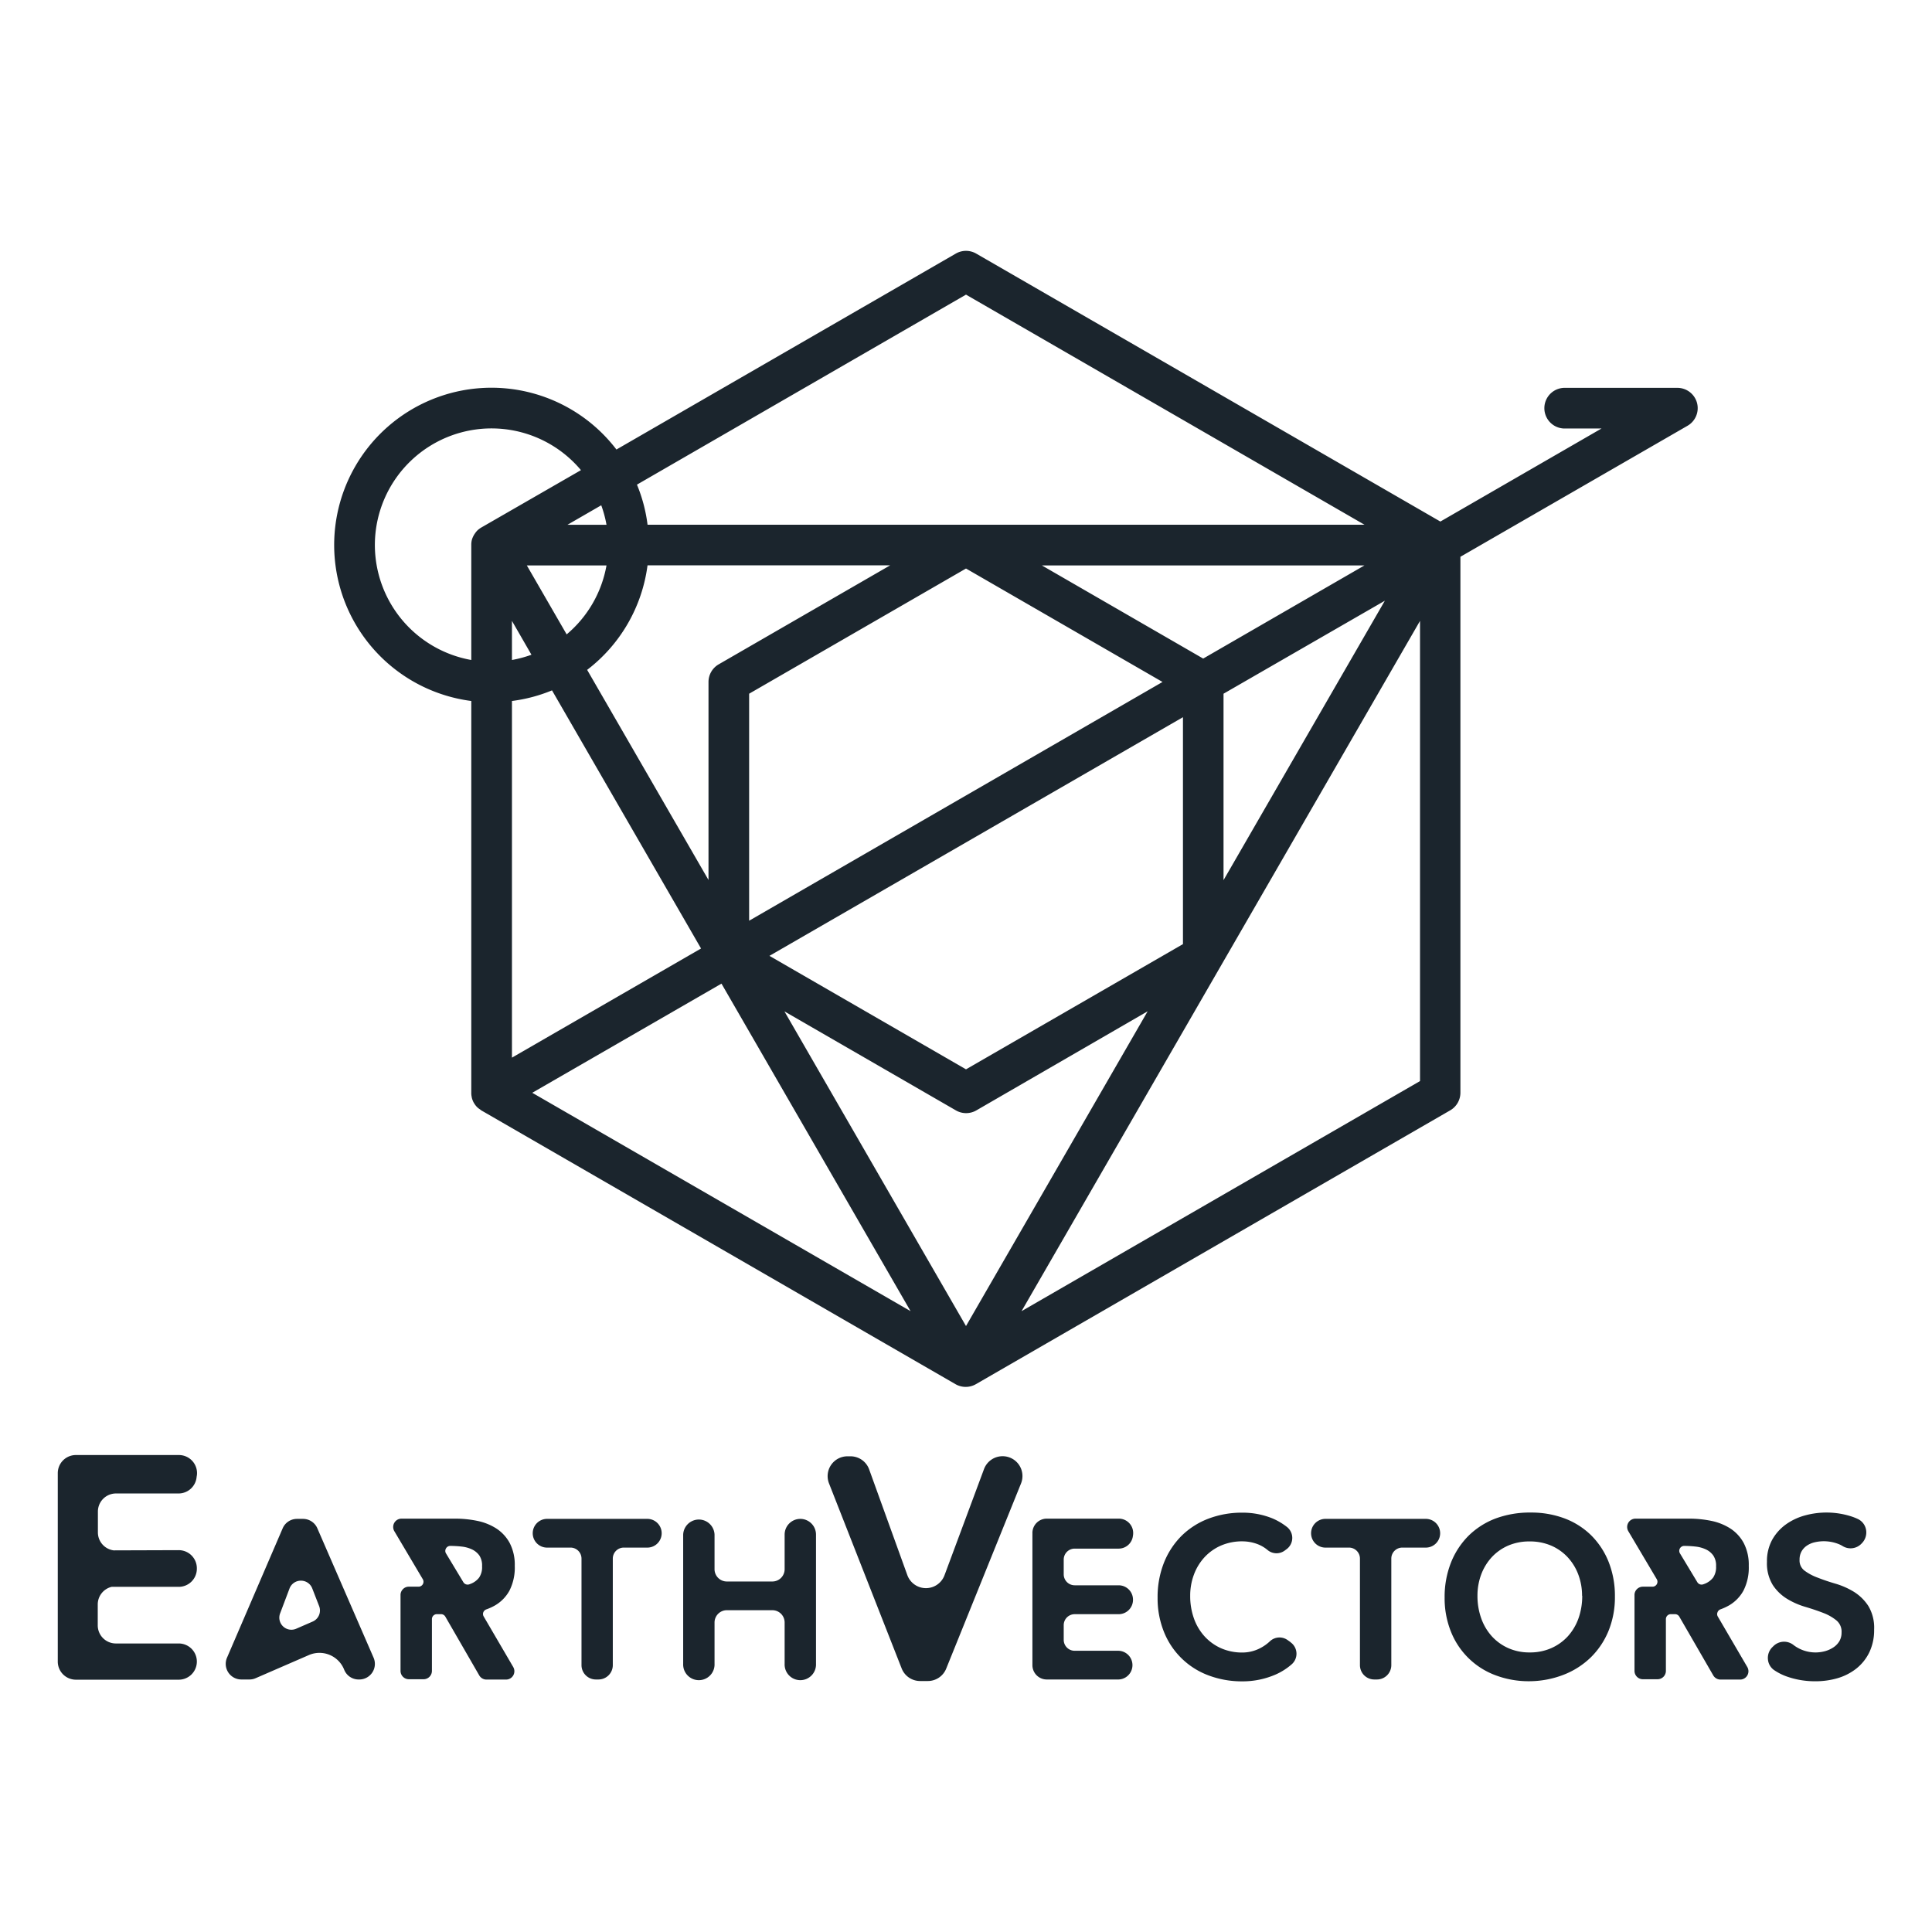 <svg xmlns="http://www.w3.org/2000/svg" viewBox="0 0 640 640"><title>ev-logo-stacked</title><path d="M59.3,482H25.14a6,6,0,0,0-6,6v0c0,.16,0,.31,0,.46s0,.31,0,.47v61.49a6,6,0,0,0,6,6H59.21a6,6,0,0,0,6-6v0a6,6,0,0,0-6-6H38.38a6,6,0,0,1-6-6v-6.95a6,6,0,0,1,4.6-5.81H59.21a6,6,0,0,0,6-6v0s0,0,0-.08,0,0,0-.07a6,6,0,0,0-6-6l-21.56.07a6,6,0,0,1-5.22-5.9v-6.95a6,6,0,0,1,6-6H59.21a6,6,0,0,0,5.93-5.56,5.52,5.52,0,0,0,.13-1.23v0A6,6,0,0,0,59.3,482Z" style="fill:#1b252d"/><path d="M105.12,506.26a5.16,5.16,0,0,0-4.74-3.11h-2a5.16,5.16,0,0,0-4.74,3.12L75.2,549.13A5.17,5.17,0,0,0,80,556.35h2.63a5,5,0,0,0,2.06-.43l17.68-7.68A8.8,8.8,0,0,1,114,553.08a5.14,5.14,0,0,0,4.81,3.27h.2a5.16,5.16,0,0,0,4.74-7.23Zm-1.58,30.92-5.31,2.31a4,4,0,0,1-5.4-5.14l3.07-8.12a4,4,0,0,1,3.78-2.61h0a4,4,0,0,1,3.77,2.59L105.7,532A4,4,0,0,1,103.54,537.18Z" style="fill:#1b252d"/><path d="M161.16,533.11a17.31,17.31,0,0,0,2.83-1.3,12.74,12.74,0,0,0,4.77-4.89,16.77,16.77,0,0,0,1.76-8.21,15.58,15.58,0,0,0-1.65-7.52,13.26,13.26,0,0,0-4.41-4.83,18.59,18.59,0,0,0-6.34-2.55,36.24,36.24,0,0,0-7.36-.74H133a2.76,2.76,0,0,0-2.37,4.16l9.43,15.91a1.64,1.64,0,0,1-1.41,2.47h0l-3.15,0a2.66,2.66,0,0,0-2,.8,2.71,2.71,0,0,0-.82,2V553.5a2.77,2.77,0,0,0,2.76,2.77h4.87a2.77,2.77,0,0,0,2.77-2.77V536.35a1.64,1.64,0,0,1,1.63-1.64h1.39a1.65,1.65,0,0,1,1.42.82L158.76,555a2.77,2.77,0,0,0,2.39,1.38h6.5A2.76,2.76,0,0,0,170,552.2l-9.77-16.72a1.61,1.61,0,0,1-.13-1.37A1.68,1.68,0,0,1,161.16,533.11Zm-1.47-14.26a6.09,6.09,0,0,1-1,3.78,6.45,6.45,0,0,1-2.7,2l-.5.19a1.66,1.66,0,0,1-2-.7l-5.75-9.54a1.58,1.58,0,0,1,0-1.64,1.61,1.61,0,0,1,1.42-.84,34.87,34.87,0,0,1,3.76.22,10.84,10.84,0,0,1,3.43.94,6.39,6.39,0,0,1,2.43,2A6,6,0,0,1,159.69,518.85Z" style="fill:#1b252d"/><path d="M214.25,503.15h-32.8a4.76,4.76,0,1,0,0,9.51H189a3.64,3.64,0,0,1,3.63,3.63V551.6a4.76,4.76,0,0,0,4.76,4.75h.88A4.75,4.75,0,0,0,203,551.6V516.29a3.64,3.64,0,0,1,3.63-3.63h7.58a4.76,4.76,0,1,0,0-9.51Z" style="fill:#1b252d"/><path d="M265.12,503.15a5.2,5.2,0,0,0-5.2,5.19v11.48a4.07,4.07,0,0,1-4.07,4.07H240.77a4.08,4.08,0,0,1-4.07-4.07V508.34a5.2,5.2,0,0,0-10.39,0v42.81a5.2,5.2,0,1,0,10.39,0V537.47a4.08,4.08,0,0,1,4.07-4.07h15.08a4.07,4.07,0,0,1,4.07,4.07v13.68a5.2,5.2,0,1,0,10.39,0V508.34A5.2,5.2,0,0,0,265.12,503.15Z" style="fill:#1b252d"/><path d="M332.11,482.39a6.56,6.56,0,0,0-6.15,4.28l-13.08,35.15a6.56,6.56,0,0,1-12.32-.06l-12.64-35a6.56,6.56,0,0,0-6.18-4.34h-1a6.57,6.57,0,0,0-6.11,9l24.06,61.28a6.57,6.57,0,0,0,6.11,4.16h2.55a6.56,6.56,0,0,0,6.09-4.1l24.76-61.28A6.57,6.57,0,0,0,332.11,482.39Z" style="fill:#1b252d"/><path d="M356,513h14.58a4.76,4.76,0,0,0,4.71-4.18,5,5,0,0,0,.09-1,4.75,4.75,0,0,0-4.74-4.75H346.77A4.75,4.75,0,0,0,342,507.9h0a2.65,2.65,0,0,1,0,.46V551.6a4.75,4.75,0,0,0,4.75,4.75h23.85a4.76,4.76,0,0,0,0-9.51H356a3.63,3.63,0,0,1-3.63-3.62v-4.87a3.64,3.64,0,0,1,3.63-3.63h14.58a4.75,4.75,0,0,0,4.74-4.74v-.09a4.75,4.75,0,0,0-4.74-4.74H356a3.64,3.64,0,0,1-3.63-3.63v-4.87A3.63,3.63,0,0,1,356,513Z" style="fill:#1b252d"/><path d="M427.53,544l-1-.71a4.63,4.63,0,0,0-5.82.37,14,14,0,0,1-3.25,2.31,12.81,12.81,0,0,1-5.88,1.45,17.23,17.23,0,0,1-7.09-1.42,16.42,16.42,0,0,1-5.44-3.91,17.5,17.5,0,0,1-3.53-5.92,22,22,0,0,1-1.25-7.53,19.81,19.81,0,0,1,1.25-7.08,17.42,17.42,0,0,1,3.52-5.74,16.37,16.37,0,0,1,5.44-3.84,17.6,17.6,0,0,1,7.1-1.39,14.46,14.46,0,0,1,5.2,1,11.76,11.76,0,0,1,3.2,1.94,4.59,4.59,0,0,0,5.62.1l.58-.43a4.63,4.63,0,0,0,.13-7.38,21.06,21.06,0,0,0-4.77-2.82,26.17,26.17,0,0,0-10-1.91,31.1,31.1,0,0,0-11.27,2,25.68,25.68,0,0,0-8.87,5.68,26.36,26.36,0,0,0-5.83,8.91,30.91,30.91,0,0,0-2.1,11.57,29.68,29.68,0,0,0,2.1,11.32,25.39,25.39,0,0,0,14.7,14.4,31.32,31.32,0,0,0,11.27,2,27.42,27.42,0,0,0,11-2.25,20.75,20.75,0,0,0,5.34-3.39,4.65,4.65,0,0,0-.35-7.29Z" style="fill:#1b252d"/><path d="M472.09,503.15h-32.8a4.76,4.76,0,1,0,0,9.51h7.57a3.64,3.64,0,0,1,3.64,3.63V551.6a4.75,4.75,0,0,0,4.75,4.75h.88a4.76,4.76,0,0,0,4.76-4.75V516.29a3.64,3.64,0,0,1,3.63-3.63h7.57a4.76,4.76,0,1,0,0-9.51Z" style="fill:#1b252d"/><path d="M527,508.5a25.23,25.23,0,0,0-9-5.61,31.44,31.44,0,0,0-10.92-1.84,32.69,32.69,0,0,0-11.73,2,25.82,25.82,0,0,0-8.87,5.68,26.26,26.26,0,0,0-5.83,8.91,30.91,30.91,0,0,0-2.1,11.57,29.71,29.71,0,0,0,2.1,11.32,25.39,25.39,0,0,0,14.7,14.4,31.12,31.12,0,0,0,11.28,2A31.83,31.83,0,0,0,518,554.77,26.84,26.84,0,0,0,527,549a26.21,26.21,0,0,0,5.86-8.79,29.52,29.52,0,0,0,2.1-11.32,30.48,30.48,0,0,0-2.1-11.54A25.91,25.91,0,0,0,527,508.5Zm-2.87,20.11a22,22,0,0,1-1.25,7.53,17.73,17.73,0,0,1-3.53,5.92,16.42,16.42,0,0,1-5.48,3.91,17.31,17.31,0,0,1-7.12,1.42,17.07,17.07,0,0,1-7.09-1.42,16.36,16.36,0,0,1-5.45-3.91,17.7,17.7,0,0,1-3.52-5.92,22,22,0,0,1-1.26-7.53,20,20,0,0,1,1.25-7.08,17.61,17.61,0,0,1,3.53-5.74A16.37,16.37,0,0,1,499.6,512a17.63,17.63,0,0,1,7.1-1.38,17.88,17.88,0,0,1,7.13,1.38,16.3,16.3,0,0,1,5.47,3.84,17.44,17.44,0,0,1,3.53,5.74A19.85,19.85,0,0,1,524.08,528.61Z" style="fill:#1b252d"/><path d="M569.94,533.11a17.77,17.77,0,0,0,2.83-1.3,12.74,12.74,0,0,0,4.77-4.89,16.77,16.77,0,0,0,1.76-8.21,15.58,15.58,0,0,0-1.65-7.52,13.17,13.17,0,0,0-4.41-4.83,18.59,18.59,0,0,0-6.34-2.55,36.24,36.24,0,0,0-7.36-.74H541.77a2.76,2.76,0,0,0-2.37,4.16l9.43,15.91a1.64,1.64,0,0,1-1.41,2.47h0l-3.15,0a2.78,2.78,0,0,0-2,.8,2.71,2.71,0,0,0-.82,2V553.5a2.77,2.77,0,0,0,2.77,2.77h4.86a2.77,2.77,0,0,0,2.77-2.77V536.35a1.64,1.64,0,0,1,1.63-1.64h1.39a1.65,1.65,0,0,1,1.42.82L567.54,555a2.79,2.79,0,0,0,2.4,1.38h6.5a2.76,2.76,0,0,0,2.38-4.15l-9.77-16.72a1.55,1.55,0,0,1-.12-1.36A1.63,1.63,0,0,1,569.94,533.11Zm-1.47-14.26a6.16,6.16,0,0,1-1,3.78,6.61,6.61,0,0,1-2.71,2c-.17.06-.33.13-.5.18a1.64,1.64,0,0,1-2-.69l-5.75-9.54a1.64,1.64,0,0,1,1.4-2.48,34.87,34.87,0,0,1,3.76.22,10.84,10.84,0,0,1,3.43.94,6.23,6.23,0,0,1,2.43,2A5.92,5.92,0,0,1,568.47,518.85Z" style="fill:#1b252d"/><path d="M618.91,532a15.45,15.45,0,0,0-4.73-4.66,25.24,25.24,0,0,0-6.1-2.71c-2.12-.62-4.11-1.29-5.91-2a17.28,17.28,0,0,1-4.42-2.35,4.18,4.18,0,0,1-1.62-3.59,5.53,5.53,0,0,1,.66-2.78,5.65,5.65,0,0,1,1.77-1.9,7.59,7.59,0,0,1,2.55-1.1,13.3,13.3,0,0,1,8,.6,8,8,0,0,1,1.24.62,5,5,0,0,0,6.24-.73l.26-.27a5.07,5.07,0,0,0,1.3-4.41,4.88,4.88,0,0,0-2.75-3.55,18.64,18.64,0,0,0-2.16-.85,27,27,0,0,0-15.37-.3,19.72,19.72,0,0,0-6.32,3,15.78,15.78,0,0,0-4.5,5.07,14.72,14.72,0,0,0-1.72,7.27,13.74,13.74,0,0,0,1.93,7.7,15.1,15.1,0,0,0,4.74,4.58,25.29,25.29,0,0,0,6.09,2.67c2.12.63,4.11,1.3,5.91,2a15.68,15.68,0,0,1,4.4,2.52,4.85,4.85,0,0,1,1.64,4,5.53,5.53,0,0,1-.73,2.84,6.32,6.32,0,0,1-2,2.06,9.61,9.61,0,0,1-2.78,1.25,12,12,0,0,1-10.46-2.09,5,5,0,0,0-6.54.35l-.37.36a5,5,0,0,0-1.51,4.09,4.82,4.82,0,0,0,2.12,3.6,18.45,18.45,0,0,0,3.92,2,27.89,27.89,0,0,0,9.53,1.65,26,26,0,0,0,7.44-1,18.53,18.53,0,0,0,6.26-3.19,15.51,15.51,0,0,0,4.31-5.38,17,17,0,0,0,1.6-7.56A14,14,0,0,0,618.91,532Z" style="fill:#1b252d"/><path d="M562.16,133.48a6.74,6.74,0,0,0-6.51-5H518.07a6.74,6.74,0,0,0,0,13.47h12.45l-53.38,30.82L323.37,84a6.76,6.76,0,0,0-6.74,0L204.2,148.91a52.1,52.1,0,1,0-48.08,83.3V362a2.19,2.19,0,0,0,0,.27,6.17,6.17,0,0,0,.16,1.21c0,.14.05.28.09.42a6.48,6.48,0,0,0,.62,1.47s.06.07.08.11a6.28,6.28,0,0,0,1,1.29,5.79,5.79,0,0,0,.93.72c.16.11.28.25.45.35l0,0h0l157.08,90.69a6.78,6.78,0,0,0,6.74,0l157.14-90.72a6.76,6.76,0,0,0,3.37-5.84V184.44L559,141.05A6.74,6.74,0,0,0,562.16,133.48Zm-267.29,53.8-56.81,32.8a6.75,6.75,0,0,0-3.36,5.83v65.6L194.5,221.9a52.06,52.06,0,0,0,20-34.62Zm97,50.3v75.17L320,354.23l-65.11-37.59ZM248.16,305V229.8L320,188.33l65.1,37.58Zm150.41-86.84-53.44-30.86H452Zm-210.85-8-13.2-22.86h26.39A38.64,38.64,0,0,1,187.72,210.14Zm.26-36.32,11.19-6.46a38.66,38.66,0,0,1,1.74,6.46Zm-11.93,43.05a39.65,39.65,0,0,1-6.46,1.74V205.68Zm6.82,11.82,49.36,85.49-62.64,36.16V232.21A51.8,51.8,0,0,0,182.87,228.69ZM239,325.84l62.64,108.5L176.32,362Zm20.86,9.2,56.81,32.8a6.76,6.76,0,0,0,6.74,0L380.18,335,320,439.27ZM405.31,229.8,458.75,199l-53.44,92.56ZM320,97.6l132,76.22H214.51A51.4,51.4,0,0,0,211,160.54Zm-195.82,83a38.65,38.65,0,0,1,68.27-24.86l-33,19a6.93,6.93,0,0,0-1.4,1.07,7.32,7.32,0,0,0-.87,1.14,2.48,2.48,0,0,0-.19.26c0,.05,0,.1-.07.16a6.93,6.93,0,0,0-.61,1.46,7,7,0,0,0-.19,1.44c0,.11,0,.2,0,.3v38.06A38.73,38.73,0,0,1,124.18,180.55ZM338.4,434.34,404.4,320h0l66-114.32V358.12Z" style="fill:#1b252d"/></svg>